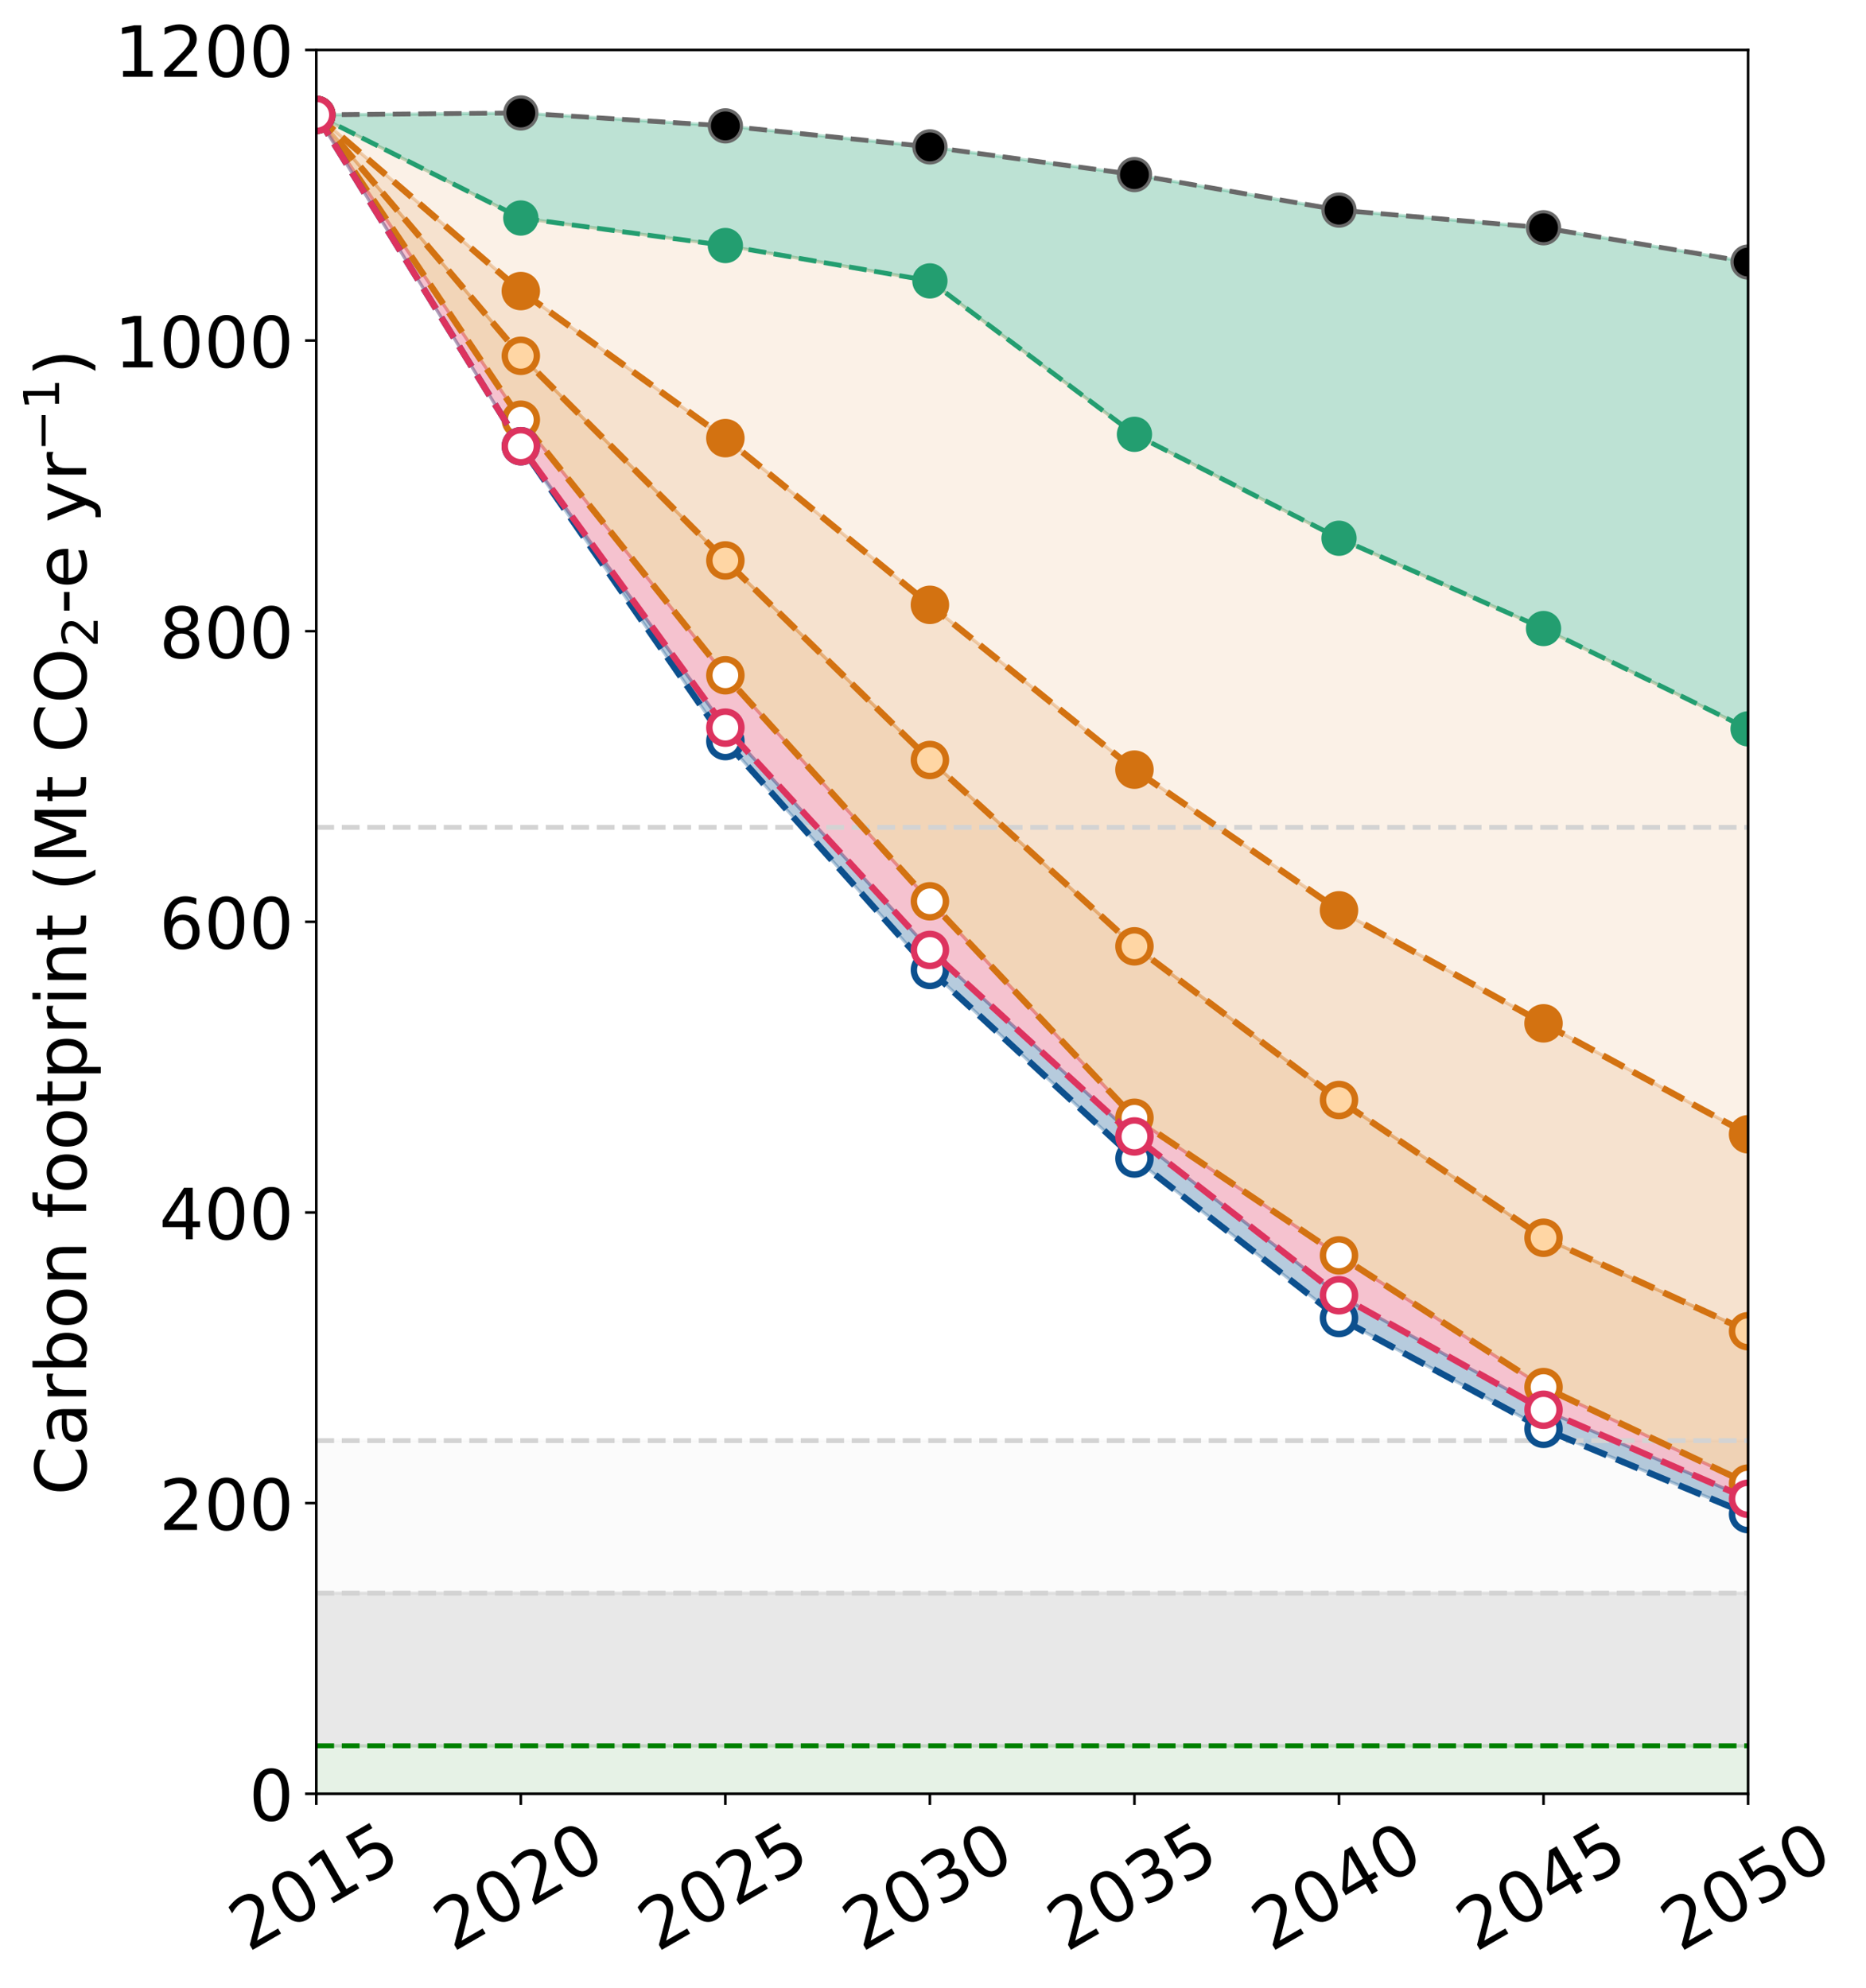 <?xml version="1.0" encoding="utf-8" standalone="no"?>
<!DOCTYPE svg PUBLIC "-//W3C//DTD SVG 1.1//EN"
  "http://www.w3.org/Graphics/SVG/1.1/DTD/svg11.dtd">
<!-- Created with matplotlib (https://matplotlib.org/) -->
<svg height="619.793pt" version="1.1" viewBox="0 0 581.777 619.793" width="581.777pt" xmlns="http://www.w3.org/2000/svg" xmlns:xlink="http://www.w3.org/1999/xlink">
 <defs>
  <style type="text/css">
*{stroke-linecap:butt;stroke-linejoin:round;}
  </style>
 </defs>
 <g id="figure_1">
  <g id="patch_1">
   <path d="M 0 619.793 
L 581.777 619.793 
L 581.777 0 
L 0 0 
z
" style="fill:#ffffff;"/>
  </g>
  <g id="axes_1">
   <g id="patch_2">
    <path d="M 98.61 559.158 
L 545.01 559.158 
L 545.01 15.558 
L 98.61 15.558 
z
" style="fill:#ffffff;"/>
   </g>
   <g id="PolyCollection_1">
    <defs>
     <path d="M 98.61 -123.148 
L 98.61 -75.583 
L 162.381 -75.583 
L 226.153 -75.583 
L 289.924 -75.583 
L 353.696 -75.583 
L 417.467 -75.583 
L 481.239 -75.583 
L 545.01 -75.583 
L 545.01 -123.148 
L 545.01 -123.148 
L 481.239 -123.148 
L 417.467 -123.148 
L 353.696 -123.148 
L 289.924 -123.148 
L 226.153 -123.148 
L 162.381 -123.148 
L 98.61 -123.148 
z
" id="m084e186f17" style="stroke:#d3d3d3;stroke-opacity:0.5;"/>
    </defs>
    <g clip-path="url(#p0fb2172177)">
     <use style="fill:#d3d3d3;fill-opacity:0.5;stroke:#d3d3d3;stroke-opacity:0.5;" x="0" xlink:href="#m084e186f17" y="619.793"/>
    </g>
   </g>
   <g id="PolyCollection_2">
    <defs>
     <path d="M 98.61 -170.713 
L 98.61 -123.148 
L 162.381 -123.148 
L 226.153 -123.148 
L 289.924 -123.148 
L 353.696 -123.148 
L 417.467 -123.148 
L 481.239 -123.148 
L 545.01 -123.148 
L 545.01 -170.713 
L 545.01 -170.713 
L 481.239 -170.713 
L 417.467 -170.713 
L 353.696 -170.713 
L 289.924 -170.713 
L 226.153 -170.713 
L 162.381 -170.713 
L 98.61 -170.713 
z
" id="mfa7449691a" style="stroke:#d3d3d3;stroke-opacity:0.1;"/>
    </defs>
    <g clip-path="url(#p0fb2172177)">
     <use style="fill:#d3d3d3;fill-opacity:0.1;stroke:#d3d3d3;stroke-opacity:0.1;" x="0" xlink:href="#mfa7449691a" y="619.793"/>
    </g>
   </g>
   <g id="PolyCollection_3">
    <defs>
     <path d="M 98.61 -583.989 
L 98.61 -583.989 
L 162.381 -584.582 
L 226.153 -580.552 
L 289.924 -574.001 
L 353.696 -565.368 
L 417.467 -554.297 
L 481.239 -548.795 
L 545.01 -538.103 
L 545.01 -392.586 
L 545.01 -392.586 
L 481.239 -423.864 
L 417.467 -452.007 
L 353.696 -484.403 
L 289.924 -532.225 
L 226.153 -543.251 
L 162.381 -551.832 
L 98.61 -583.989 
z
" id="me46e9d8d07" style="stroke:#239e70;stroke-opacity:0.3;"/>
    </defs>
    <g clip-path="url(#p0fb2172177)">
     <use style="fill:#239e70;fill-opacity:0.3;stroke:#239e70;stroke-opacity:0.3;" x="0" xlink:href="#me46e9d8d07" y="619.793"/>
    </g>
   </g>
   <g id="PolyCollection_4">
    <defs>
     <path d="M 98.61 -583.989 
L 98.61 -583.989 
L 162.381 -551.832 
L 226.153 -543.251 
L 289.924 -532.225 
L 353.696 -484.403 
L 417.467 -452.007 
L 481.239 -423.864 
L 545.01 -392.586 
L 545.01 -266.209 
L 545.01 -266.209 
L 481.239 -300.794 
L 417.467 -336.018 
L 353.696 -379.875 
L 289.924 -431.246 
L 226.153 -483.21 
L 162.381 -529.056 
L 98.61 -583.989 
z
" id="mb2f4d4f4d0" style="stroke:#d37211;stroke-opacity:0.1;"/>
    </defs>
    <g clip-path="url(#p0fb2172177)">
     <use style="fill:#d37211;fill-opacity:0.1;stroke:#d37211;stroke-opacity:0.1;" x="0" xlink:href="#mb2f4d4f4d0" y="619.793"/>
    </g>
   </g>
   <g id="PolyCollection_5">
    <defs>
     <path d="M 98.61 -583.989 
L 98.61 -583.989 
L 162.381 -529.056 
L 226.153 -483.21 
L 289.924 -431.246 
L 353.696 -379.875 
L 417.467 -336.018 
L 481.239 -300.794 
L 545.01 -266.209 
L 545.01 -204.822 
L 545.01 -204.822 
L 481.239 -233.949 
L 417.467 -276.894 
L 353.696 -324.796 
L 289.924 -382.879 
L 226.153 -445.086 
L 162.381 -508.873 
L 98.61 -583.989 
z
" id="m756749fb67" style="stroke:#d37211;stroke-opacity:0.2;"/>
    </defs>
    <g clip-path="url(#p0fb2172177)">
     <use style="fill:#d37211;fill-opacity:0.2;stroke:#d37211;stroke-opacity:0.2;" x="0" xlink:href="#m756749fb67" y="619.793"/>
    </g>
   </g>
   <g id="PolyCollection_6">
    <defs>
     <path d="M 98.61 -583.989 
L 98.61 -583.989 
L 162.381 -508.873 
L 226.153 -445.086 
L 289.924 -382.879 
L 353.696 -324.796 
L 417.467 -276.894 
L 481.239 -233.949 
L 545.01 -204.822 
L 545.01 -157.317 
L 545.01 -157.317 
L 481.239 -187.403 
L 417.467 -228.453 
L 353.696 -271.353 
L 289.924 -338.832 
L 226.153 -409.29 
L 162.381 -488.954 
L 98.61 -583.989 
z
" id="m4eb3726b61" style="stroke:#d37211;stroke-opacity:0.3;"/>
    </defs>
    <g clip-path="url(#p0fb2172177)">
     <use style="fill:#d37211;fill-opacity:0.3;stroke:#d37211;stroke-opacity:0.3;" x="0" xlink:href="#m4eb3726b61" y="619.793"/>
    </g>
   </g>
   <g id="PolyCollection_7">
    <defs>
     <path d="M 98.61 -583.989 
L 98.61 -583.989 
L 162.381 -480.694 
L 226.153 -392.971 
L 289.924 -323.673 
L 353.696 -265.529 
L 417.467 -216.022 
L 481.239 -180.336 
L 545.01 -152.576 
L 545.01 -157.317 
L 545.01 -157.317 
L 481.239 -187.403 
L 417.467 -228.453 
L 353.696 -271.353 
L 289.924 -338.832 
L 226.153 -409.29 
L 162.381 -488.954 
L 98.61 -583.989 
z
" id="me754caadf9" style="stroke:#dd335f;stroke-opacity:0.3;"/>
    </defs>
    <g clip-path="url(#p0fb2172177)">
     <use style="fill:#dd335f;fill-opacity:0.3;stroke:#dd335f;stroke-opacity:0.3;" x="0" xlink:href="#me754caadf9" y="619.793"/>
    </g>
   </g>
   <g id="PolyCollection_8">
    <defs>
     <path d="M 98.61 -583.989 
L 98.61 -583.989 
L 162.381 -480.694 
L 226.153 -388.776 
L 289.924 -317.429 
L 353.696 -258.65 
L 417.467 -208.944 
L 481.239 -174.39 
L 545.01 -147.804 
L 545.01 -152.576 
L 545.01 -152.576 
L 481.239 -180.336 
L 417.467 -216.022 
L 353.696 -265.529 
L 289.924 -323.673 
L 226.153 -392.971 
L 162.381 -480.694 
L 98.61 -583.989 
z
" id="m60753654d3" style="stroke:#0c508e;stroke-opacity:0.3;"/>
    </defs>
    <g clip-path="url(#p0fb2172177)">
     <use style="fill:#0c508e;fill-opacity:0.3;stroke:#0c508e;stroke-opacity:0.3;" x="0" xlink:href="#m60753654d3" y="619.793"/>
    </g>
   </g>
   <g id="PolyCollection_9">
    <defs>
     <path d="M 98.61 -60.634 
L 98.61 -75.583 
L 162.381 -75.583 
L 226.153 -75.583 
L 289.924 -75.583 
L 353.696 -75.583 
L 417.467 -75.583 
L 481.239 -75.583 
L 545.01 -75.583 
L 545.01 -60.634 
L 545.01 -60.634 
L 481.239 -60.634 
L 417.467 -60.634 
L 353.696 -60.634 
L 289.924 -60.634 
L 226.153 -60.634 
L 162.381 -60.634 
L 98.61 -60.634 
z
" id="m4162401396" style="stroke:#008000;stroke-opacity:0.1;"/>
    </defs>
    <g clip-path="url(#p0fb2172177)">
     <use style="fill:#008000;fill-opacity:0.1;stroke:#008000;stroke-opacity:0.1;" x="0" xlink:href="#m4162401396" y="619.793"/>
    </g>
   </g>
   <g id="matplotlib.axis_1">
    <g id="xtick_1">
     <g id="line2d_1">
      <defs>
       <path d="M 0 0 
L 0 3.5 
" id="me1fde3e22f" style="stroke:#000000;stroke-width:0.8;"/>
      </defs>
      <g>
       <use style="stroke:#000000;stroke-width:0.8;" x="98.61" xlink:href="#me1fde3e22f" y="559.158"/>
      </g>
     </g>
     <g id="text_1">
      <!-- 2015 -->
      <defs>
       <path d="M 19.188 8.297 
L 53.609 8.297 
L 53.609 0 
L 7.328 0 
L 7.328 8.297 
Q 12.938 14.109 22.625 23.891 
Q 32.328 33.688 34.812 36.531 
Q 39.547 41.844 41.422 45.531 
Q 43.312 49.219 43.312 52.781 
Q 43.312 58.594 39.234 62.25 
Q 35.156 65.922 28.609 65.922 
Q 23.969 65.922 18.812 64.312 
Q 13.672 62.703 7.812 59.422 
L 7.812 69.391 
Q 13.766 71.781 18.938 73 
Q 24.125 74.219 28.422 74.219 
Q 39.75 74.219 46.484 68.547 
Q 53.219 62.891 53.219 53.422 
Q 53.219 48.922 51.531 44.891 
Q 49.859 40.875 45.406 35.406 
Q 44.188 33.984 37.641 27.219 
Q 31.109 20.453 19.188 8.297 
z
" id="DejaVuSans-50"/>
       <path d="M 31.781 66.406 
Q 24.172 66.406 20.328 58.906 
Q 16.5 51.422 16.5 36.375 
Q 16.5 21.391 20.328 13.891 
Q 24.172 6.391 31.781 6.391 
Q 39.453 6.391 43.281 13.891 
Q 47.125 21.391 47.125 36.375 
Q 47.125 51.422 43.281 58.906 
Q 39.453 66.406 31.781 66.406 
z
M 31.781 74.219 
Q 44.047 74.219 50.516 64.516 
Q 56.984 54.828 56.984 36.375 
Q 56.984 17.969 50.516 8.266 
Q 44.047 -1.422 31.781 -1.422 
Q 19.531 -1.422 13.062 8.266 
Q 6.594 17.969 6.594 36.375 
Q 6.594 54.828 13.062 64.516 
Q 19.531 74.219 31.781 74.219 
z
" id="DejaVuSans-48"/>
       <path d="M 12.406 8.297 
L 28.516 8.297 
L 28.516 63.922 
L 10.984 60.406 
L 10.984 69.391 
L 28.422 72.906 
L 38.281 72.906 
L 38.281 8.297 
L 54.391 8.297 
L 54.391 0 
L 12.406 0 
z
" id="DejaVuSans-49"/>
       <path d="M 10.797 72.906 
L 49.516 72.906 
L 49.516 64.594 
L 19.828 64.594 
L 19.828 46.734 
Q 21.969 47.469 24.109 47.828 
Q 26.266 48.188 28.422 48.188 
Q 40.625 48.188 47.75 41.5 
Q 54.891 34.812 54.891 23.391 
Q 54.891 11.625 47.562 5.094 
Q 40.234 -1.422 26.906 -1.422 
Q 22.312 -1.422 17.547 -0.641 
Q 12.797 0.141 7.719 1.703 
L 7.719 11.625 
Q 12.109 9.234 16.797 8.062 
Q 21.484 6.891 26.703 6.891 
Q 35.156 6.891 40.078 11.328 
Q 45.016 15.766 45.016 23.391 
Q 45.016 31 40.078 35.438 
Q 35.156 39.891 26.703 39.891 
Q 22.75 39.891 18.812 39.016 
Q 14.891 38.141 10.797 36.281 
z
" id="DejaVuSans-53"/>
      </defs>
      <g transform="translate(77.401 608.63)rotate(-30)scale(0.22 -0.22)">
       <use xlink:href="#DejaVuSans-50"/>
       <use x="63.623" xlink:href="#DejaVuSans-48"/>
       <use x="127.246" xlink:href="#DejaVuSans-49"/>
       <use x="190.869" xlink:href="#DejaVuSans-53"/>
      </g>
     </g>
    </g>
    <g id="xtick_2">
     <g id="line2d_2">
      <g>
       <use style="stroke:#000000;stroke-width:0.8;" x="162.381" xlink:href="#me1fde3e22f" y="559.158"/>
      </g>
     </g>
     <g id="text_2">
      <!-- 2020 -->
      <g transform="translate(141.172 608.63)rotate(-30)scale(0.22 -0.22)">
       <use xlink:href="#DejaVuSans-50"/>
       <use x="63.623" xlink:href="#DejaVuSans-48"/>
       <use x="127.246" xlink:href="#DejaVuSans-50"/>
       <use x="190.869" xlink:href="#DejaVuSans-48"/>
      </g>
     </g>
    </g>
    <g id="xtick_3">
     <g id="line2d_3">
      <g>
       <use style="stroke:#000000;stroke-width:0.8;" x="226.153" xlink:href="#me1fde3e22f" y="559.158"/>
      </g>
     </g>
     <g id="text_3">
      <!-- 2025 -->
      <g transform="translate(204.944 608.63)rotate(-30)scale(0.22 -0.22)">
       <use xlink:href="#DejaVuSans-50"/>
       <use x="63.623" xlink:href="#DejaVuSans-48"/>
       <use x="127.246" xlink:href="#DejaVuSans-50"/>
       <use x="190.869" xlink:href="#DejaVuSans-53"/>
      </g>
     </g>
    </g>
    <g id="xtick_4">
     <g id="line2d_4">
      <g>
       <use style="stroke:#000000;stroke-width:0.8;" x="289.924" xlink:href="#me1fde3e22f" y="559.158"/>
      </g>
     </g>
     <g id="text_4">
      <!-- 2030 -->
      <defs>
       <path d="M 40.578 39.312 
Q 47.656 37.797 51.625 33 
Q 55.609 28.219 55.609 21.188 
Q 55.609 10.406 48.188 4.484 
Q 40.766 -1.422 27.094 -1.422 
Q 22.516 -1.422 17.656 -0.516 
Q 12.797 0.391 7.625 2.203 
L 7.625 11.719 
Q 11.719 9.328 16.594 8.109 
Q 21.484 6.891 26.812 6.891 
Q 36.078 6.891 40.938 10.547 
Q 45.797 14.203 45.797 21.188 
Q 45.797 27.641 41.281 31.266 
Q 36.766 34.906 28.719 34.906 
L 20.219 34.906 
L 20.219 43.016 
L 29.109 43.016 
Q 36.375 43.016 40.234 45.922 
Q 44.094 48.828 44.094 54.297 
Q 44.094 59.906 40.109 62.906 
Q 36.141 65.922 28.719 65.922 
Q 24.656 65.922 20.016 65.031 
Q 15.375 64.156 9.812 62.312 
L 9.812 71.094 
Q 15.438 72.656 20.344 73.438 
Q 25.25 74.219 29.594 74.219 
Q 40.828 74.219 47.359 69.109 
Q 53.906 64.016 53.906 55.328 
Q 53.906 49.266 50.438 45.094 
Q 46.969 40.922 40.578 39.312 
z
" id="DejaVuSans-51"/>
      </defs>
      <g transform="translate(268.715 608.63)rotate(-30)scale(0.22 -0.22)">
       <use xlink:href="#DejaVuSans-50"/>
       <use x="63.623" xlink:href="#DejaVuSans-48"/>
       <use x="127.246" xlink:href="#DejaVuSans-51"/>
       <use x="190.869" xlink:href="#DejaVuSans-48"/>
      </g>
     </g>
    </g>
    <g id="xtick_5">
     <g id="line2d_5">
      <g>
       <use style="stroke:#000000;stroke-width:0.8;" x="353.696" xlink:href="#me1fde3e22f" y="559.158"/>
      </g>
     </g>
     <g id="text_5">
      <!-- 2035 -->
      <g transform="translate(332.487 608.63)rotate(-30)scale(0.22 -0.22)">
       <use xlink:href="#DejaVuSans-50"/>
       <use x="63.623" xlink:href="#DejaVuSans-48"/>
       <use x="127.246" xlink:href="#DejaVuSans-51"/>
       <use x="190.869" xlink:href="#DejaVuSans-53"/>
      </g>
     </g>
    </g>
    <g id="xtick_6">
     <g id="line2d_6">
      <g>
       <use style="stroke:#000000;stroke-width:0.8;" x="417.467" xlink:href="#me1fde3e22f" y="559.158"/>
      </g>
     </g>
     <g id="text_6">
      <!-- 2040 -->
      <defs>
       <path d="M 37.797 64.312 
L 12.891 25.391 
L 37.797 25.391 
z
M 35.203 72.906 
L 47.609 72.906 
L 47.609 25.391 
L 58.016 25.391 
L 58.016 17.188 
L 47.609 17.188 
L 47.609 0 
L 37.797 0 
L 37.797 17.188 
L 4.891 17.188 
L 4.891 26.703 
z
" id="DejaVuSans-52"/>
      </defs>
      <g transform="translate(396.258 608.63)rotate(-30)scale(0.22 -0.22)">
       <use xlink:href="#DejaVuSans-50"/>
       <use x="63.623" xlink:href="#DejaVuSans-48"/>
       <use x="127.246" xlink:href="#DejaVuSans-52"/>
       <use x="190.869" xlink:href="#DejaVuSans-48"/>
      </g>
     </g>
    </g>
    <g id="xtick_7">
     <g id="line2d_7">
      <g>
       <use style="stroke:#000000;stroke-width:0.8;" x="481.239" xlink:href="#me1fde3e22f" y="559.158"/>
      </g>
     </g>
     <g id="text_7">
      <!-- 2045 -->
      <g transform="translate(460.03 608.63)rotate(-30)scale(0.22 -0.22)">
       <use xlink:href="#DejaVuSans-50"/>
       <use x="63.623" xlink:href="#DejaVuSans-48"/>
       <use x="127.246" xlink:href="#DejaVuSans-52"/>
       <use x="190.869" xlink:href="#DejaVuSans-53"/>
      </g>
     </g>
    </g>
    <g id="xtick_8">
     <g id="line2d_8">
      <g>
       <use style="stroke:#000000;stroke-width:0.8;" x="545.01" xlink:href="#me1fde3e22f" y="559.158"/>
      </g>
     </g>
     <g id="text_8">
      <!-- 2050 -->
      <g transform="translate(523.801 608.63)rotate(-30)scale(0.22 -0.22)">
       <use xlink:href="#DejaVuSans-50"/>
       <use x="63.623" xlink:href="#DejaVuSans-48"/>
       <use x="127.246" xlink:href="#DejaVuSans-53"/>
       <use x="190.869" xlink:href="#DejaVuSans-48"/>
      </g>
     </g>
    </g>
   </g>
   <g id="matplotlib.axis_2">
    <g id="ytick_1">
     <g id="line2d_9">
      <defs>
       <path d="M 0 0 
L -3.5 0 
" id="mcc634500c0" style="stroke:#000000;stroke-width:0.8;"/>
      </defs>
      <g>
       <use style="stroke:#000000;stroke-width:0.8;" x="98.61" xlink:href="#mcc634500c0" y="559.158"/>
      </g>
     </g>
     <g id="text_9">
      <!-- 0 -->
      <g transform="translate(77.612 567.517)scale(0.22 -0.22)">
       <use xlink:href="#DejaVuSans-48"/>
      </g>
     </g>
    </g>
    <g id="ytick_2">
     <g id="line2d_10">
      <g>
       <use style="stroke:#000000;stroke-width:0.8;" x="98.61" xlink:href="#mcc634500c0" y="468.558"/>
      </g>
     </g>
     <g id="text_10">
      <!-- 200 -->
      <g transform="translate(49.617 476.917)scale(0.22 -0.22)">
       <use xlink:href="#DejaVuSans-50"/>
       <use x="63.623" xlink:href="#DejaVuSans-48"/>
       <use x="127.246" xlink:href="#DejaVuSans-48"/>
      </g>
     </g>
    </g>
    <g id="ytick_3">
     <g id="line2d_11">
      <g>
       <use style="stroke:#000000;stroke-width:0.8;" x="98.61" xlink:href="#mcc634500c0" y="377.958"/>
      </g>
     </g>
     <g id="text_11">
      <!-- 400 -->
      <g transform="translate(49.617 386.317)scale(0.22 -0.22)">
       <use xlink:href="#DejaVuSans-52"/>
       <use x="63.623" xlink:href="#DejaVuSans-48"/>
       <use x="127.246" xlink:href="#DejaVuSans-48"/>
      </g>
     </g>
    </g>
    <g id="ytick_4">
     <g id="line2d_12">
      <g>
       <use style="stroke:#000000;stroke-width:0.8;" x="98.61" xlink:href="#mcc634500c0" y="287.358"/>
      </g>
     </g>
     <g id="text_12">
      <!-- 600 -->
      <defs>
       <path d="M 33.016 40.375 
Q 26.375 40.375 22.484 35.828 
Q 18.609 31.297 18.609 23.391 
Q 18.609 15.531 22.484 10.953 
Q 26.375 6.391 33.016 6.391 
Q 39.656 6.391 43.531 10.953 
Q 47.406 15.531 47.406 23.391 
Q 47.406 31.297 43.531 35.828 
Q 39.656 40.375 33.016 40.375 
z
M 52.594 71.297 
L 52.594 62.312 
Q 48.875 64.062 45.094 64.984 
Q 41.312 65.922 37.594 65.922 
Q 27.828 65.922 22.672 59.328 
Q 17.531 52.734 16.797 39.406 
Q 19.672 43.656 24.016 45.922 
Q 28.375 48.188 33.594 48.188 
Q 44.578 48.188 50.953 41.516 
Q 57.328 34.859 57.328 23.391 
Q 57.328 12.156 50.688 5.359 
Q 44.047 -1.422 33.016 -1.422 
Q 20.359 -1.422 13.672 8.266 
Q 6.984 17.969 6.984 36.375 
Q 6.984 53.656 15.188 63.938 
Q 23.391 74.219 37.203 74.219 
Q 40.922 74.219 44.703 73.484 
Q 48.484 72.75 52.594 71.297 
z
" id="DejaVuSans-54"/>
      </defs>
      <g transform="translate(49.617 295.717)scale(0.22 -0.22)">
       <use xlink:href="#DejaVuSans-54"/>
       <use x="63.623" xlink:href="#DejaVuSans-48"/>
       <use x="127.246" xlink:href="#DejaVuSans-48"/>
      </g>
     </g>
    </g>
    <g id="ytick_5">
     <g id="line2d_13">
      <g>
       <use style="stroke:#000000;stroke-width:0.8;" x="98.61" xlink:href="#mcc634500c0" y="196.758"/>
      </g>
     </g>
     <g id="text_13">
      <!-- 800 -->
      <defs>
       <path d="M 31.781 34.625 
Q 24.75 34.625 20.719 30.859 
Q 16.703 27.094 16.703 20.516 
Q 16.703 13.922 20.719 10.156 
Q 24.75 6.391 31.781 6.391 
Q 38.812 6.391 42.859 10.172 
Q 46.922 13.969 46.922 20.516 
Q 46.922 27.094 42.891 30.859 
Q 38.875 34.625 31.781 34.625 
z
M 21.922 38.812 
Q 15.578 40.375 12.031 44.719 
Q 8.5 49.078 8.5 55.328 
Q 8.5 64.062 14.719 69.141 
Q 20.953 74.219 31.781 74.219 
Q 42.672 74.219 48.875 69.141 
Q 55.078 64.062 55.078 55.328 
Q 55.078 49.078 51.531 44.719 
Q 48 40.375 41.703 38.812 
Q 48.828 37.156 52.797 32.312 
Q 56.781 27.484 56.781 20.516 
Q 56.781 9.906 50.312 4.234 
Q 43.844 -1.422 31.781 -1.422 
Q 19.734 -1.422 13.25 4.234 
Q 6.781 9.906 6.781 20.516 
Q 6.781 27.484 10.781 32.312 
Q 14.797 37.156 21.922 38.812 
z
M 18.312 54.391 
Q 18.312 48.734 21.844 45.562 
Q 25.391 42.391 31.781 42.391 
Q 38.141 42.391 41.719 45.562 
Q 45.312 48.734 45.312 54.391 
Q 45.312 60.062 41.719 63.234 
Q 38.141 66.406 31.781 66.406 
Q 25.391 66.406 21.844 63.234 
Q 18.312 60.062 18.312 54.391 
z
" id="DejaVuSans-56"/>
      </defs>
      <g transform="translate(49.617 205.117)scale(0.22 -0.22)">
       <use xlink:href="#DejaVuSans-56"/>
       <use x="63.623" xlink:href="#DejaVuSans-48"/>
       <use x="127.246" xlink:href="#DejaVuSans-48"/>
      </g>
     </g>
    </g>
    <g id="ytick_6">
     <g id="line2d_14">
      <g>
       <use style="stroke:#000000;stroke-width:0.8;" x="98.61" xlink:href="#mcc634500c0" y="106.158"/>
      </g>
     </g>
     <g id="text_14">
      <!-- 1000 -->
      <g transform="translate(35.62 114.517)scale(0.22 -0.22)">
       <use xlink:href="#DejaVuSans-49"/>
       <use x="63.623" xlink:href="#DejaVuSans-48"/>
       <use x="127.246" xlink:href="#DejaVuSans-48"/>
       <use x="190.869" xlink:href="#DejaVuSans-48"/>
      </g>
     </g>
    </g>
    <g id="ytick_7">
     <g id="line2d_15">
      <g>
       <use style="stroke:#000000;stroke-width:0.8;" x="98.61" xlink:href="#mcc634500c0" y="15.558"/>
      </g>
     </g>
     <g id="text_15">
      <!-- 1200 -->
      <g transform="translate(35.62 23.917)scale(0.22 -0.22)">
       <use xlink:href="#DejaVuSans-49"/>
       <use x="63.623" xlink:href="#DejaVuSans-50"/>
       <use x="127.246" xlink:href="#DejaVuSans-48"/>
       <use x="190.869" xlink:href="#DejaVuSans-48"/>
      </g>
     </g>
    </g>
    <g id="text_16">
     <!-- Carbon footprint (Mt CO$_2$-e yr$^{-1}$) -->
     <defs>
      <path d="M 64.406 67.281 
L 64.406 56.891 
Q 59.422 61.531 53.781 63.812 
Q 48.141 66.109 41.797 66.109 
Q 29.297 66.109 22.656 58.469 
Q 16.016 50.828 16.016 36.375 
Q 16.016 21.969 22.656 14.328 
Q 29.297 6.688 41.797 6.688 
Q 48.141 6.688 53.781 8.984 
Q 59.422 11.281 64.406 15.922 
L 64.406 5.609 
Q 59.234 2.094 53.438 0.328 
Q 47.656 -1.422 41.219 -1.422 
Q 24.656 -1.422 15.125 8.703 
Q 5.609 18.844 5.609 36.375 
Q 5.609 53.953 15.125 64.078 
Q 24.656 74.219 41.219 74.219 
Q 47.75 74.219 53.531 72.484 
Q 59.328 70.75 64.406 67.281 
z
" id="DejaVuSans-67"/>
      <path d="M 34.281 27.484 
Q 23.391 27.484 19.188 25 
Q 14.984 22.516 14.984 16.5 
Q 14.984 11.719 18.141 8.906 
Q 21.297 6.109 26.703 6.109 
Q 34.188 6.109 38.703 11.406 
Q 43.219 16.703 43.219 25.484 
L 43.219 27.484 
z
M 52.203 31.203 
L 52.203 0 
L 43.219 0 
L 43.219 8.297 
Q 40.141 3.328 35.547 0.953 
Q 30.953 -1.422 24.312 -1.422 
Q 15.922 -1.422 10.953 3.297 
Q 6 8.016 6 15.922 
Q 6 25.141 12.172 29.828 
Q 18.359 34.516 30.609 34.516 
L 43.219 34.516 
L 43.219 35.406 
Q 43.219 41.609 39.141 45 
Q 35.062 48.391 27.688 48.391 
Q 23 48.391 18.547 47.266 
Q 14.109 46.141 10.016 43.891 
L 10.016 52.203 
Q 14.938 54.109 19.578 55.047 
Q 24.219 56 28.609 56 
Q 40.484 56 46.344 49.844 
Q 52.203 43.703 52.203 31.203 
z
" id="DejaVuSans-97"/>
      <path d="M 41.109 46.297 
Q 39.594 47.172 37.812 47.578 
Q 36.031 48 33.891 48 
Q 26.266 48 22.188 43.047 
Q 18.109 38.094 18.109 28.812 
L 18.109 0 
L 9.078 0 
L 9.078 54.688 
L 18.109 54.688 
L 18.109 46.188 
Q 20.953 51.172 25.484 53.578 
Q 30.031 56 36.531 56 
Q 37.453 56 38.578 55.875 
Q 39.703 55.766 41.062 55.516 
z
" id="DejaVuSans-114"/>
      <path d="M 48.688 27.297 
Q 48.688 37.203 44.609 42.844 
Q 40.531 48.484 33.406 48.484 
Q 26.266 48.484 22.188 42.844 
Q 18.109 37.203 18.109 27.297 
Q 18.109 17.391 22.188 11.75 
Q 26.266 6.109 33.406 6.109 
Q 40.531 6.109 44.609 11.75 
Q 48.688 17.391 48.688 27.297 
z
M 18.109 46.391 
Q 20.953 51.266 25.266 53.625 
Q 29.594 56 35.594 56 
Q 45.562 56 51.781 48.094 
Q 58.016 40.188 58.016 27.297 
Q 58.016 14.406 51.781 6.484 
Q 45.562 -1.422 35.594 -1.422 
Q 29.594 -1.422 25.266 0.953 
Q 20.953 3.328 18.109 8.203 
L 18.109 0 
L 9.078 0 
L 9.078 75.984 
L 18.109 75.984 
z
" id="DejaVuSans-98"/>
      <path d="M 30.609 48.391 
Q 23.391 48.391 19.188 42.75 
Q 14.984 37.109 14.984 27.297 
Q 14.984 17.484 19.156 11.844 
Q 23.344 6.203 30.609 6.203 
Q 37.797 6.203 41.984 11.859 
Q 46.188 17.531 46.188 27.297 
Q 46.188 37.016 41.984 42.703 
Q 37.797 48.391 30.609 48.391 
z
M 30.609 56 
Q 42.328 56 49.016 48.375 
Q 55.719 40.766 55.719 27.297 
Q 55.719 13.875 49.016 6.219 
Q 42.328 -1.422 30.609 -1.422 
Q 18.844 -1.422 12.172 6.219 
Q 5.516 13.875 5.516 27.297 
Q 5.516 40.766 12.172 48.375 
Q 18.844 56 30.609 56 
z
" id="DejaVuSans-111"/>
      <path d="M 54.891 33.016 
L 54.891 0 
L 45.906 0 
L 45.906 32.719 
Q 45.906 40.484 42.875 44.328 
Q 39.844 48.188 33.797 48.188 
Q 26.516 48.188 22.312 43.547 
Q 18.109 38.922 18.109 30.906 
L 18.109 0 
L 9.078 0 
L 9.078 54.688 
L 18.109 54.688 
L 18.109 46.188 
Q 21.344 51.125 25.703 53.562 
Q 30.078 56 35.797 56 
Q 45.219 56 50.047 50.172 
Q 54.891 44.344 54.891 33.016 
z
" id="DejaVuSans-110"/>
      <path id="DejaVuSans-32"/>
      <path d="M 37.109 75.984 
L 37.109 68.5 
L 28.516 68.5 
Q 23.688 68.5 21.797 66.547 
Q 19.922 64.594 19.922 59.516 
L 19.922 54.688 
L 34.719 54.688 
L 34.719 47.703 
L 19.922 47.703 
L 19.922 0 
L 10.891 0 
L 10.891 47.703 
L 2.297 47.703 
L 2.297 54.688 
L 10.891 54.688 
L 10.891 58.5 
Q 10.891 67.625 15.141 71.797 
Q 19.391 75.984 28.609 75.984 
z
" id="DejaVuSans-102"/>
      <path d="M 18.312 70.219 
L 18.312 54.688 
L 36.812 54.688 
L 36.812 47.703 
L 18.312 47.703 
L 18.312 18.016 
Q 18.312 11.328 20.141 9.422 
Q 21.969 7.516 27.594 7.516 
L 36.812 7.516 
L 36.812 0 
L 27.594 0 
Q 17.188 0 13.234 3.875 
Q 9.281 7.766 9.281 18.016 
L 9.281 47.703 
L 2.688 47.703 
L 2.688 54.688 
L 9.281 54.688 
L 9.281 70.219 
z
" id="DejaVuSans-116"/>
      <path d="M 18.109 8.203 
L 18.109 -20.797 
L 9.078 -20.797 
L 9.078 54.688 
L 18.109 54.688 
L 18.109 46.391 
Q 20.953 51.266 25.266 53.625 
Q 29.594 56 35.594 56 
Q 45.562 56 51.781 48.094 
Q 58.016 40.188 58.016 27.297 
Q 58.016 14.406 51.781 6.484 
Q 45.562 -1.422 35.594 -1.422 
Q 29.594 -1.422 25.266 0.953 
Q 20.953 3.328 18.109 8.203 
z
M 48.688 27.297 
Q 48.688 37.203 44.609 42.844 
Q 40.531 48.484 33.406 48.484 
Q 26.266 48.484 22.188 42.844 
Q 18.109 37.203 18.109 27.297 
Q 18.109 17.391 22.188 11.75 
Q 26.266 6.109 33.406 6.109 
Q 40.531 6.109 44.609 11.75 
Q 48.688 17.391 48.688 27.297 
z
" id="DejaVuSans-112"/>
      <path d="M 9.422 54.688 
L 18.406 54.688 
L 18.406 0 
L 9.422 0 
z
M 9.422 75.984 
L 18.406 75.984 
L 18.406 64.594 
L 9.422 64.594 
z
" id="DejaVuSans-105"/>
      <path d="M 31 75.875 
Q 24.469 64.656 21.281 53.656 
Q 18.109 42.672 18.109 31.391 
Q 18.109 20.125 21.312 9.062 
Q 24.516 -2 31 -13.188 
L 23.188 -13.188 
Q 15.875 -1.703 12.234 9.375 
Q 8.594 20.453 8.594 31.391 
Q 8.594 42.281 12.203 53.312 
Q 15.828 64.359 23.188 75.875 
z
" id="DejaVuSans-40"/>
      <path d="M 9.812 72.906 
L 24.516 72.906 
L 43.109 23.297 
L 61.812 72.906 
L 76.516 72.906 
L 76.516 0 
L 66.891 0 
L 66.891 64.016 
L 48.094 14.016 
L 38.188 14.016 
L 19.391 64.016 
L 19.391 0 
L 9.812 0 
z
" id="DejaVuSans-77"/>
      <path d="M 39.406 66.219 
Q 28.656 66.219 22.328 58.203 
Q 16.016 50.203 16.016 36.375 
Q 16.016 22.609 22.328 14.594 
Q 28.656 6.594 39.406 6.594 
Q 50.141 6.594 56.422 14.594 
Q 62.703 22.609 62.703 36.375 
Q 62.703 50.203 56.422 58.203 
Q 50.141 66.219 39.406 66.219 
z
M 39.406 74.219 
Q 54.734 74.219 63.906 63.938 
Q 73.094 53.656 73.094 36.375 
Q 73.094 19.141 63.906 8.859 
Q 54.734 -1.422 39.406 -1.422 
Q 24.031 -1.422 14.812 8.828 
Q 5.609 19.094 5.609 36.375 
Q 5.609 53.656 14.812 63.938 
Q 24.031 74.219 39.406 74.219 
z
" id="DejaVuSans-79"/>
      <path d="M 4.891 31.391 
L 31.203 31.391 
L 31.203 23.391 
L 4.891 23.391 
z
" id="DejaVuSans-45"/>
      <path d="M 56.203 29.594 
L 56.203 25.203 
L 14.891 25.203 
Q 15.484 15.922 20.484 11.062 
Q 25.484 6.203 34.422 6.203 
Q 39.594 6.203 44.453 7.469 
Q 49.312 8.734 54.109 11.281 
L 54.109 2.781 
Q 49.266 0.734 44.188 -0.344 
Q 39.109 -1.422 33.891 -1.422 
Q 20.797 -1.422 13.156 6.188 
Q 5.516 13.812 5.516 26.812 
Q 5.516 40.234 12.766 48.109 
Q 20.016 56 32.328 56 
Q 43.359 56 49.781 48.891 
Q 56.203 41.797 56.203 29.594 
z
M 47.219 32.234 
Q 47.125 39.594 43.094 43.984 
Q 39.062 48.391 32.422 48.391 
Q 24.906 48.391 20.391 44.141 
Q 15.875 39.891 15.188 32.172 
z
" id="DejaVuSans-101"/>
      <path d="M 32.172 -5.078 
Q 28.375 -14.844 24.75 -17.812 
Q 21.141 -20.797 15.094 -20.797 
L 7.906 -20.797 
L 7.906 -13.281 
L 13.188 -13.281 
Q 16.891 -13.281 18.938 -11.516 
Q 21 -9.766 23.484 -3.219 
L 25.094 0.875 
L 2.984 54.688 
L 12.5 54.688 
L 29.594 11.922 
L 46.688 54.688 
L 56.203 54.688 
z
" id="DejaVuSans-121"/>
      <path d="M 10.594 35.5 
L 73.188 35.5 
L 73.188 27.203 
L 10.594 27.203 
z
" id="DejaVuSans-8722"/>
      <path d="M 8.016 75.875 
L 15.828 75.875 
Q 23.141 64.359 26.781 53.312 
Q 30.422 42.281 30.422 31.391 
Q 30.422 20.453 26.781 9.375 
Q 23.141 -1.703 15.828 -13.188 
L 8.016 -13.188 
Q 14.5 -2 17.703 9.062 
Q 20.906 20.125 20.906 31.391 
Q 20.906 42.672 17.703 53.656 
Q 14.5 64.656 8.016 75.875 
z
" id="DejaVuSans-41"/>
     </defs>
     <g transform="translate(27 466.108)rotate(-90)scale(0.22 -0.22)">
      <use transform="translate(0 0.684)" xlink:href="#DejaVuSans-67"/>
      <use transform="translate(69.824 0.684)" xlink:href="#DejaVuSans-97"/>
      <use transform="translate(131.104 0.684)" xlink:href="#DejaVuSans-114"/>
      <use transform="translate(172.217 0.684)" xlink:href="#DejaVuSans-98"/>
      <use transform="translate(235.693 0.684)" xlink:href="#DejaVuSans-111"/>
      <use transform="translate(296.875 0.684)" xlink:href="#DejaVuSans-110"/>
      <use transform="translate(360.254 0.684)" xlink:href="#DejaVuSans-32"/>
      <use transform="translate(392.041 0.684)" xlink:href="#DejaVuSans-102"/>
      <use transform="translate(427.246 0.684)" xlink:href="#DejaVuSans-111"/>
      <use transform="translate(488.428 0.684)" xlink:href="#DejaVuSans-111"/>
      <use transform="translate(549.609 0.684)" xlink:href="#DejaVuSans-116"/>
      <use transform="translate(588.818 0.684)" xlink:href="#DejaVuSans-112"/>
      <use transform="translate(652.295 0.684)" xlink:href="#DejaVuSans-114"/>
      <use transform="translate(693.408 0.684)" xlink:href="#DejaVuSans-105"/>
      <use transform="translate(721.191 0.684)" xlink:href="#DejaVuSans-110"/>
      <use transform="translate(784.57 0.684)" xlink:href="#DejaVuSans-116"/>
      <use transform="translate(823.779 0.684)" xlink:href="#DejaVuSans-32"/>
      <use transform="translate(855.566 0.684)" xlink:href="#DejaVuSans-40"/>
      <use transform="translate(894.58 0.684)" xlink:href="#DejaVuSans-77"/>
      <use transform="translate(980.859 0.684)" xlink:href="#DejaVuSans-116"/>
      <use transform="translate(1020.068 0.684)" xlink:href="#DejaVuSans-32"/>
      <use transform="translate(1051.855 0.684)" xlink:href="#DejaVuSans-67"/>
      <use transform="translate(1121.68 0.684)" xlink:href="#DejaVuSans-79"/>
      <use transform="translate(1201.348 -15.722)scale(0.7)" xlink:href="#DejaVuSans-50"/>
      <use transform="translate(1248.618 0.684)" xlink:href="#DejaVuSans-45"/>
      <use transform="translate(1284.702 0.684)" xlink:href="#DejaVuSans-101"/>
      <use transform="translate(1346.226 0.684)" xlink:href="#DejaVuSans-32"/>
      <use transform="translate(1378.013 0.684)" xlink:href="#DejaVuSans-121"/>
      <use transform="translate(1437.192 0.684)" xlink:href="#DejaVuSans-114"/>
      <use transform="translate(1479.263 38.966)scale(0.7)" xlink:href="#DejaVuSans-8722"/>
      <use transform="translate(1537.915 38.966)scale(0.7)" xlink:href="#DejaVuSans-49"/>
      <use transform="translate(1585.186 0.684)" xlink:href="#DejaVuSans-41"/>
     </g>
    </g>
   </g>
   <g id="LineCollection_1">
    <path clip-path="url(#p0fb2172177)" d="M 98.61 257.913 
L 582.777 257.913 
" style="fill:none;stroke:#d3d3d3;stroke-dasharray:5.55,2.4;stroke-dashoffset:0;stroke-width:1.5;"/>
   </g>
   <g id="LineCollection_2">
    <path clip-path="url(#p0fb2172177)" d="M 98.61 496.644 
L 582.777 496.644 
" style="fill:none;stroke:#d3d3d3;stroke-dasharray:5.55,2.4;stroke-dashoffset:0;stroke-width:1.5;"/>
   </g>
   <g id="LineCollection_3">
    <path clip-path="url(#p0fb2172177)" d="M 98.61 449.079 
L 582.777 449.079 
" style="fill:none;stroke:#d3d3d3;stroke-dasharray:5.55,2.4;stroke-dashoffset:0;stroke-width:1.5;"/>
   </g>
   <g id="LineCollection_4">
    <path clip-path="url(#p0fb2172177)" d="M 98.61 544.209 
L 582.777 544.209 
" style="fill:none;stroke:#008000;stroke-dasharray:5.55,2.4;stroke-dashoffset:0;stroke-width:1.5;"/>
   </g>
   <g id="line2d_16">
    <path clip-path="url(#p0fb2172177)" d="M 98.61 35.804 
L 162.381 35.21 
L 226.153 39.241 
L 289.924 45.792 
L 353.696 54.425 
L 417.467 65.496 
L 481.239 70.998 
L 545.01 81.689 
" style="fill:none;stroke:#696969;stroke-dasharray:5.55,2.4;stroke-dashoffset:0;stroke-width:1.5;"/>
    <defs>
     <path d="M 0 5 
C 1.326 5 2.598 4.473 3.536 3.536 
C 4.473 2.598 5 1.326 5 0 
C 5 -1.326 4.473 -2.598 3.536 -3.536 
C 2.598 -4.473 1.326 -5 0 -5 
C -1.326 -5 -2.598 -4.473 -3.536 -3.536 
C -4.473 -2.598 -5 -1.326 -5 0 
C -5 1.326 -4.473 2.598 -3.536 3.536 
C -2.598 4.473 -1.326 5 0 5 
z
" id="m8406d9f9cb" style="stroke:#696969;"/>
    </defs>
    <g clip-path="url(#p0fb2172177)">
     <use style="stroke:#696969;" x="98.61" xlink:href="#m8406d9f9cb" y="35.804"/>
     <use style="stroke:#696969;" x="162.381" xlink:href="#m8406d9f9cb" y="35.21"/>
     <use style="stroke:#696969;" x="226.153" xlink:href="#m8406d9f9cb" y="39.241"/>
     <use style="stroke:#696969;" x="289.924" xlink:href="#m8406d9f9cb" y="45.792"/>
     <use style="stroke:#696969;" x="353.696" xlink:href="#m8406d9f9cb" y="54.425"/>
     <use style="stroke:#696969;" x="417.467" xlink:href="#m8406d9f9cb" y="65.496"/>
     <use style="stroke:#696969;" x="481.239" xlink:href="#m8406d9f9cb" y="70.998"/>
     <use style="stroke:#696969;" x="545.01" xlink:href="#m8406d9f9cb" y="81.689"/>
    </g>
   </g>
   <g id="line2d_17">
    <path clip-path="url(#p0fb2172177)" d="M 98.61 35.804 
L 162.381 67.96 
L 226.153 76.542 
L 289.924 87.567 
L 353.696 135.389 
L 417.467 167.785 
L 481.239 195.929 
L 545.01 227.206 
" style="fill:none;stroke:#239e70;stroke-dasharray:5.55,2.4;stroke-dashoffset:0;stroke-width:1.5;"/>
    <defs>
     <path d="M 0 5 
C 1.326 5 2.598 4.473 3.536 3.536 
C 4.473 2.598 5 1.326 5 0 
C 5 -1.326 4.473 -2.598 3.536 -3.536 
C 2.598 -4.473 1.326 -5 0 -5 
C -1.326 -5 -2.598 -4.473 -3.536 -3.536 
C -4.473 -2.598 -5 -1.326 -5 0 
C -5 1.326 -4.473 2.598 -3.536 3.536 
C -2.598 4.473 -1.326 5 0 5 
z
" id="m9f0100e91f" style="stroke:#239e70;"/>
    </defs>
    <g clip-path="url(#p0fb2172177)">
     <use style="fill:#239e70;stroke:#239e70;" x="98.61" xlink:href="#m9f0100e91f" y="35.804"/>
     <use style="fill:#239e70;stroke:#239e70;" x="162.381" xlink:href="#m9f0100e91f" y="67.96"/>
     <use style="fill:#239e70;stroke:#239e70;" x="226.153" xlink:href="#m9f0100e91f" y="76.542"/>
     <use style="fill:#239e70;stroke:#239e70;" x="289.924" xlink:href="#m9f0100e91f" y="87.567"/>
     <use style="fill:#239e70;stroke:#239e70;" x="353.696" xlink:href="#m9f0100e91f" y="135.389"/>
     <use style="fill:#239e70;stroke:#239e70;" x="417.467" xlink:href="#m9f0100e91f" y="167.785"/>
     <use style="fill:#239e70;stroke:#239e70;" x="481.239" xlink:href="#m9f0100e91f" y="195.929"/>
     <use style="fill:#239e70;stroke:#239e70;" x="545.01" xlink:href="#m9f0100e91f" y="227.206"/>
    </g>
   </g>
   <g id="line2d_18">
    <path clip-path="url(#p0fb2172177)" d="M 98.61 35.804 
L 162.381 90.737 
L 226.153 136.583 
L 289.924 188.546 
L 353.696 239.917 
L 417.467 283.775 
L 481.239 318.999 
L 545.01 353.584 
" style="fill:none;stroke:#d37211;stroke-dasharray:7.4,3.2;stroke-dashoffset:0;stroke-width:2;"/>
    <defs>
     <path d="M 0 5 
C 1.326 5 2.598 4.473 3.536 3.536 
C 4.473 2.598 5 1.326 5 0 
C 5 -1.326 4.473 -2.598 3.536 -3.536 
C 2.598 -4.473 1.326 -5 0 -5 
C -1.326 -5 -2.598 -4.473 -3.536 -3.536 
C -4.473 -2.598 -5 -1.326 -5 0 
C -5 1.326 -4.473 2.598 -3.536 3.536 
C -2.598 4.473 -1.326 5 0 5 
z
" id="m2def835a54" style="stroke:#d37211;stroke-width:2;"/>
    </defs>
    <g clip-path="url(#p0fb2172177)">
     <use style="fill:#d37211;stroke:#d37211;stroke-width:2;" x="98.61" xlink:href="#m2def835a54" y="35.804"/>
     <use style="fill:#d37211;stroke:#d37211;stroke-width:2;" x="162.381" xlink:href="#m2def835a54" y="90.737"/>
     <use style="fill:#d37211;stroke:#d37211;stroke-width:2;" x="226.153" xlink:href="#m2def835a54" y="136.583"/>
     <use style="fill:#d37211;stroke:#d37211;stroke-width:2;" x="289.924" xlink:href="#m2def835a54" y="188.546"/>
     <use style="fill:#d37211;stroke:#d37211;stroke-width:2;" x="353.696" xlink:href="#m2def835a54" y="239.917"/>
     <use style="fill:#d37211;stroke:#d37211;stroke-width:2;" x="417.467" xlink:href="#m2def835a54" y="283.775"/>
     <use style="fill:#d37211;stroke:#d37211;stroke-width:2;" x="481.239" xlink:href="#m2def835a54" y="318.999"/>
     <use style="fill:#d37211;stroke:#d37211;stroke-width:2;" x="545.01" xlink:href="#m2def835a54" y="353.584"/>
    </g>
   </g>
   <g id="line2d_19">
    <path clip-path="url(#p0fb2172177)" d="M 98.61 35.804 
L 162.381 110.919 
L 226.153 174.706 
L 289.924 236.914 
L 353.696 294.996 
L 417.467 342.899 
L 481.239 385.844 
L 545.01 414.97 
" style="fill:none;stroke:#d37211;stroke-dasharray:7.4,3.2;stroke-dashoffset:0;stroke-width:2;"/>
    <defs>
     <path d="M 0 5 
C 1.326 5 2.598 4.473 3.536 3.536 
C 4.473 2.598 5 1.326 5 0 
C 5 -1.326 4.473 -2.598 3.536 -3.536 
C 2.598 -4.473 1.326 -5 0 -5 
C -1.326 -5 -2.598 -4.473 -3.536 -3.536 
C -4.473 -2.598 -5 -1.326 -5 0 
C -5 1.326 -4.473 2.598 -3.536 3.536 
C -2.598 4.473 -1.326 5 0 5 
z
" id="m8e7ea5830e" style="stroke:#d37211;stroke-width:2;"/>
    </defs>
    <g clip-path="url(#p0fb2172177)">
     <use style="fill:#ffd6a4;stroke:#d37211;stroke-width:2;" x="98.61" xlink:href="#m8e7ea5830e" y="35.804"/>
     <use style="fill:#ffd6a4;stroke:#d37211;stroke-width:2;" x="162.381" xlink:href="#m8e7ea5830e" y="110.919"/>
     <use style="fill:#ffd6a4;stroke:#d37211;stroke-width:2;" x="226.153" xlink:href="#m8e7ea5830e" y="174.706"/>
     <use style="fill:#ffd6a4;stroke:#d37211;stroke-width:2;" x="289.924" xlink:href="#m8e7ea5830e" y="236.914"/>
     <use style="fill:#ffd6a4;stroke:#d37211;stroke-width:2;" x="353.696" xlink:href="#m8e7ea5830e" y="294.996"/>
     <use style="fill:#ffd6a4;stroke:#d37211;stroke-width:2;" x="417.467" xlink:href="#m8e7ea5830e" y="342.899"/>
     <use style="fill:#ffd6a4;stroke:#d37211;stroke-width:2;" x="481.239" xlink:href="#m8e7ea5830e" y="385.844"/>
     <use style="fill:#ffd6a4;stroke:#d37211;stroke-width:2;" x="545.01" xlink:href="#m8e7ea5830e" y="414.97"/>
    </g>
   </g>
   <g id="line2d_20">
    <path clip-path="url(#p0fb2172177)" d="M 98.61 35.804 
L 162.381 130.838 
L 226.153 210.503 
L 289.924 280.96 
L 353.696 348.44 
L 417.467 391.34 
L 481.239 432.389 
L 545.01 462.475 
" style="fill:none;stroke:#d37211;stroke-dasharray:7.4,3.2;stroke-dashoffset:0;stroke-width:2;"/>
    <defs>
     <path d="M 0 5 
C 1.326 5 2.598 4.473 3.536 3.536 
C 4.473 2.598 5 1.326 5 0 
C 5 -1.326 4.473 -2.598 3.536 -3.536 
C 2.598 -4.473 1.326 -5 0 -5 
C -1.326 -5 -2.598 -4.473 -3.536 -3.536 
C -4.473 -2.598 -5 -1.326 -5 0 
C -5 1.326 -4.473 2.598 -3.536 3.536 
C -2.598 4.473 -1.326 5 0 5 
z
" id="m86292d2619" style="stroke:#d37211;stroke-width:2;"/>
    </defs>
    <g clip-path="url(#p0fb2172177)">
     <use style="fill:#ffffff;stroke:#d37211;stroke-width:2;" x="98.61" xlink:href="#m86292d2619" y="35.804"/>
     <use style="fill:#ffffff;stroke:#d37211;stroke-width:2;" x="162.381" xlink:href="#m86292d2619" y="130.838"/>
     <use style="fill:#ffffff;stroke:#d37211;stroke-width:2;" x="226.153" xlink:href="#m86292d2619" y="210.503"/>
     <use style="fill:#ffffff;stroke:#d37211;stroke-width:2;" x="289.924" xlink:href="#m86292d2619" y="280.96"/>
     <use style="fill:#ffffff;stroke:#d37211;stroke-width:2;" x="353.696" xlink:href="#m86292d2619" y="348.44"/>
     <use style="fill:#ffffff;stroke:#d37211;stroke-width:2;" x="417.467" xlink:href="#m86292d2619" y="391.34"/>
     <use style="fill:#ffffff;stroke:#d37211;stroke-width:2;" x="481.239" xlink:href="#m86292d2619" y="432.389"/>
     <use style="fill:#ffffff;stroke:#d37211;stroke-width:2;" x="545.01" xlink:href="#m86292d2619" y="462.475"/>
    </g>
   </g>
   <g id="line2d_21">
    <path clip-path="url(#p0fb2172177)" d="M 98.61 35.804 
L 162.381 139.099 
L 226.153 231.017 
L 289.924 302.364 
L 353.696 361.143 
L 417.467 410.849 
L 481.239 445.402 
L 545.01 471.988 
" style="fill:none;stroke:#0c508e;stroke-dasharray:7.4,3.2;stroke-dashoffset:0;stroke-width:2;"/>
    <defs>
     <path d="M 0 5 
C 1.326 5 2.598 4.473 3.536 3.536 
C 4.473 2.598 5 1.326 5 0 
C 5 -1.326 4.473 -2.598 3.536 -3.536 
C 2.598 -4.473 1.326 -5 0 -5 
C -1.326 -5 -2.598 -4.473 -3.536 -3.536 
C -4.473 -2.598 -5 -1.326 -5 0 
C -5 1.326 -4.473 2.598 -3.536 3.536 
C -2.598 4.473 -1.326 5 0 5 
z
" id="m78ff542843" style="stroke:#0c508e;stroke-width:2;"/>
    </defs>
    <g clip-path="url(#p0fb2172177)">
     <use style="fill:#ffffff;stroke:#0c508e;stroke-width:2;" x="98.61" xlink:href="#m78ff542843" y="35.804"/>
     <use style="fill:#ffffff;stroke:#0c508e;stroke-width:2;" x="162.381" xlink:href="#m78ff542843" y="139.099"/>
     <use style="fill:#ffffff;stroke:#0c508e;stroke-width:2;" x="226.153" xlink:href="#m78ff542843" y="231.017"/>
     <use style="fill:#ffffff;stroke:#0c508e;stroke-width:2;" x="289.924" xlink:href="#m78ff542843" y="302.364"/>
     <use style="fill:#ffffff;stroke:#0c508e;stroke-width:2;" x="353.696" xlink:href="#m78ff542843" y="361.143"/>
     <use style="fill:#ffffff;stroke:#0c508e;stroke-width:2;" x="417.467" xlink:href="#m78ff542843" y="410.849"/>
     <use style="fill:#ffffff;stroke:#0c508e;stroke-width:2;" x="481.239" xlink:href="#m78ff542843" y="445.402"/>
     <use style="fill:#ffffff;stroke:#0c508e;stroke-width:2;" x="545.01" xlink:href="#m78ff542843" y="471.988"/>
    </g>
   </g>
   <g id="line2d_22">
    <path clip-path="url(#p0fb2172177)" d="M 98.61 35.804 
L 162.381 139.099 
L 226.153 226.821 
L 289.924 296.12 
L 353.696 354.264 
L 417.467 403.771 
L 481.239 439.456 
L 545.01 467.217 
" style="fill:none;stroke:#dd335f;stroke-dasharray:7.4,3.2;stroke-dashoffset:0;stroke-width:2;"/>
    <defs>
     <path d="M 0 5 
C 1.326 5 2.598 4.473 3.536 3.536 
C 4.473 2.598 5 1.326 5 0 
C 5 -1.326 4.473 -2.598 3.536 -3.536 
C 2.598 -4.473 1.326 -5 0 -5 
C -1.326 -5 -2.598 -4.473 -3.536 -3.536 
C -4.473 -2.598 -5 -1.326 -5 0 
C -5 1.326 -4.473 2.598 -3.536 3.536 
C -2.598 4.473 -1.326 5 0 5 
z
" id="m4e72d4e85c" style="stroke:#dd335f;stroke-width:2;"/>
    </defs>
    <g clip-path="url(#p0fb2172177)">
     <use style="fill:#ffffff;stroke:#dd335f;stroke-width:2;" x="98.61" xlink:href="#m4e72d4e85c" y="35.804"/>
     <use style="fill:#ffffff;stroke:#dd335f;stroke-width:2;" x="162.381" xlink:href="#m4e72d4e85c" y="139.099"/>
     <use style="fill:#ffffff;stroke:#dd335f;stroke-width:2;" x="226.153" xlink:href="#m4e72d4e85c" y="226.821"/>
     <use style="fill:#ffffff;stroke:#dd335f;stroke-width:2;" x="289.924" xlink:href="#m4e72d4e85c" y="296.12"/>
     <use style="fill:#ffffff;stroke:#dd335f;stroke-width:2;" x="353.696" xlink:href="#m4e72d4e85c" y="354.264"/>
     <use style="fill:#ffffff;stroke:#dd335f;stroke-width:2;" x="417.467" xlink:href="#m4e72d4e85c" y="403.771"/>
     <use style="fill:#ffffff;stroke:#dd335f;stroke-width:2;" x="481.239" xlink:href="#m4e72d4e85c" y="439.456"/>
     <use style="fill:#ffffff;stroke:#dd335f;stroke-width:2;" x="545.01" xlink:href="#m4e72d4e85c" y="467.217"/>
    </g>
   </g>
   <g id="patch_3">
    <path d="M 98.61 559.158 
L 98.61 15.558 
" style="fill:none;stroke:#000000;stroke-linecap:square;stroke-linejoin:miter;stroke-width:0.8;"/>
   </g>
   <g id="patch_4">
    <path d="M 545.01 559.158 
L 545.01 15.558 
" style="fill:none;stroke:#000000;stroke-linecap:square;stroke-linejoin:miter;stroke-width:0.8;"/>
   </g>
   <g id="patch_5">
    <path d="M 98.61 559.158 
L 545.01 559.158 
" style="fill:none;stroke:#000000;stroke-linecap:square;stroke-linejoin:miter;stroke-width:0.8;"/>
   </g>
   <g id="patch_6">
    <path d="M 98.61 15.558 
L 545.01 15.558 
" style="fill:none;stroke:#000000;stroke-linecap:square;stroke-linejoin:miter;stroke-width:0.8;"/>
   </g>
  </g>
 </g>
 <defs>
  <clipPath id="p0fb2172177">
   <rect height="543.6" width="446.4" x="98.61" y="15.558"/>
  </clipPath>
 </defs>
</svg>
